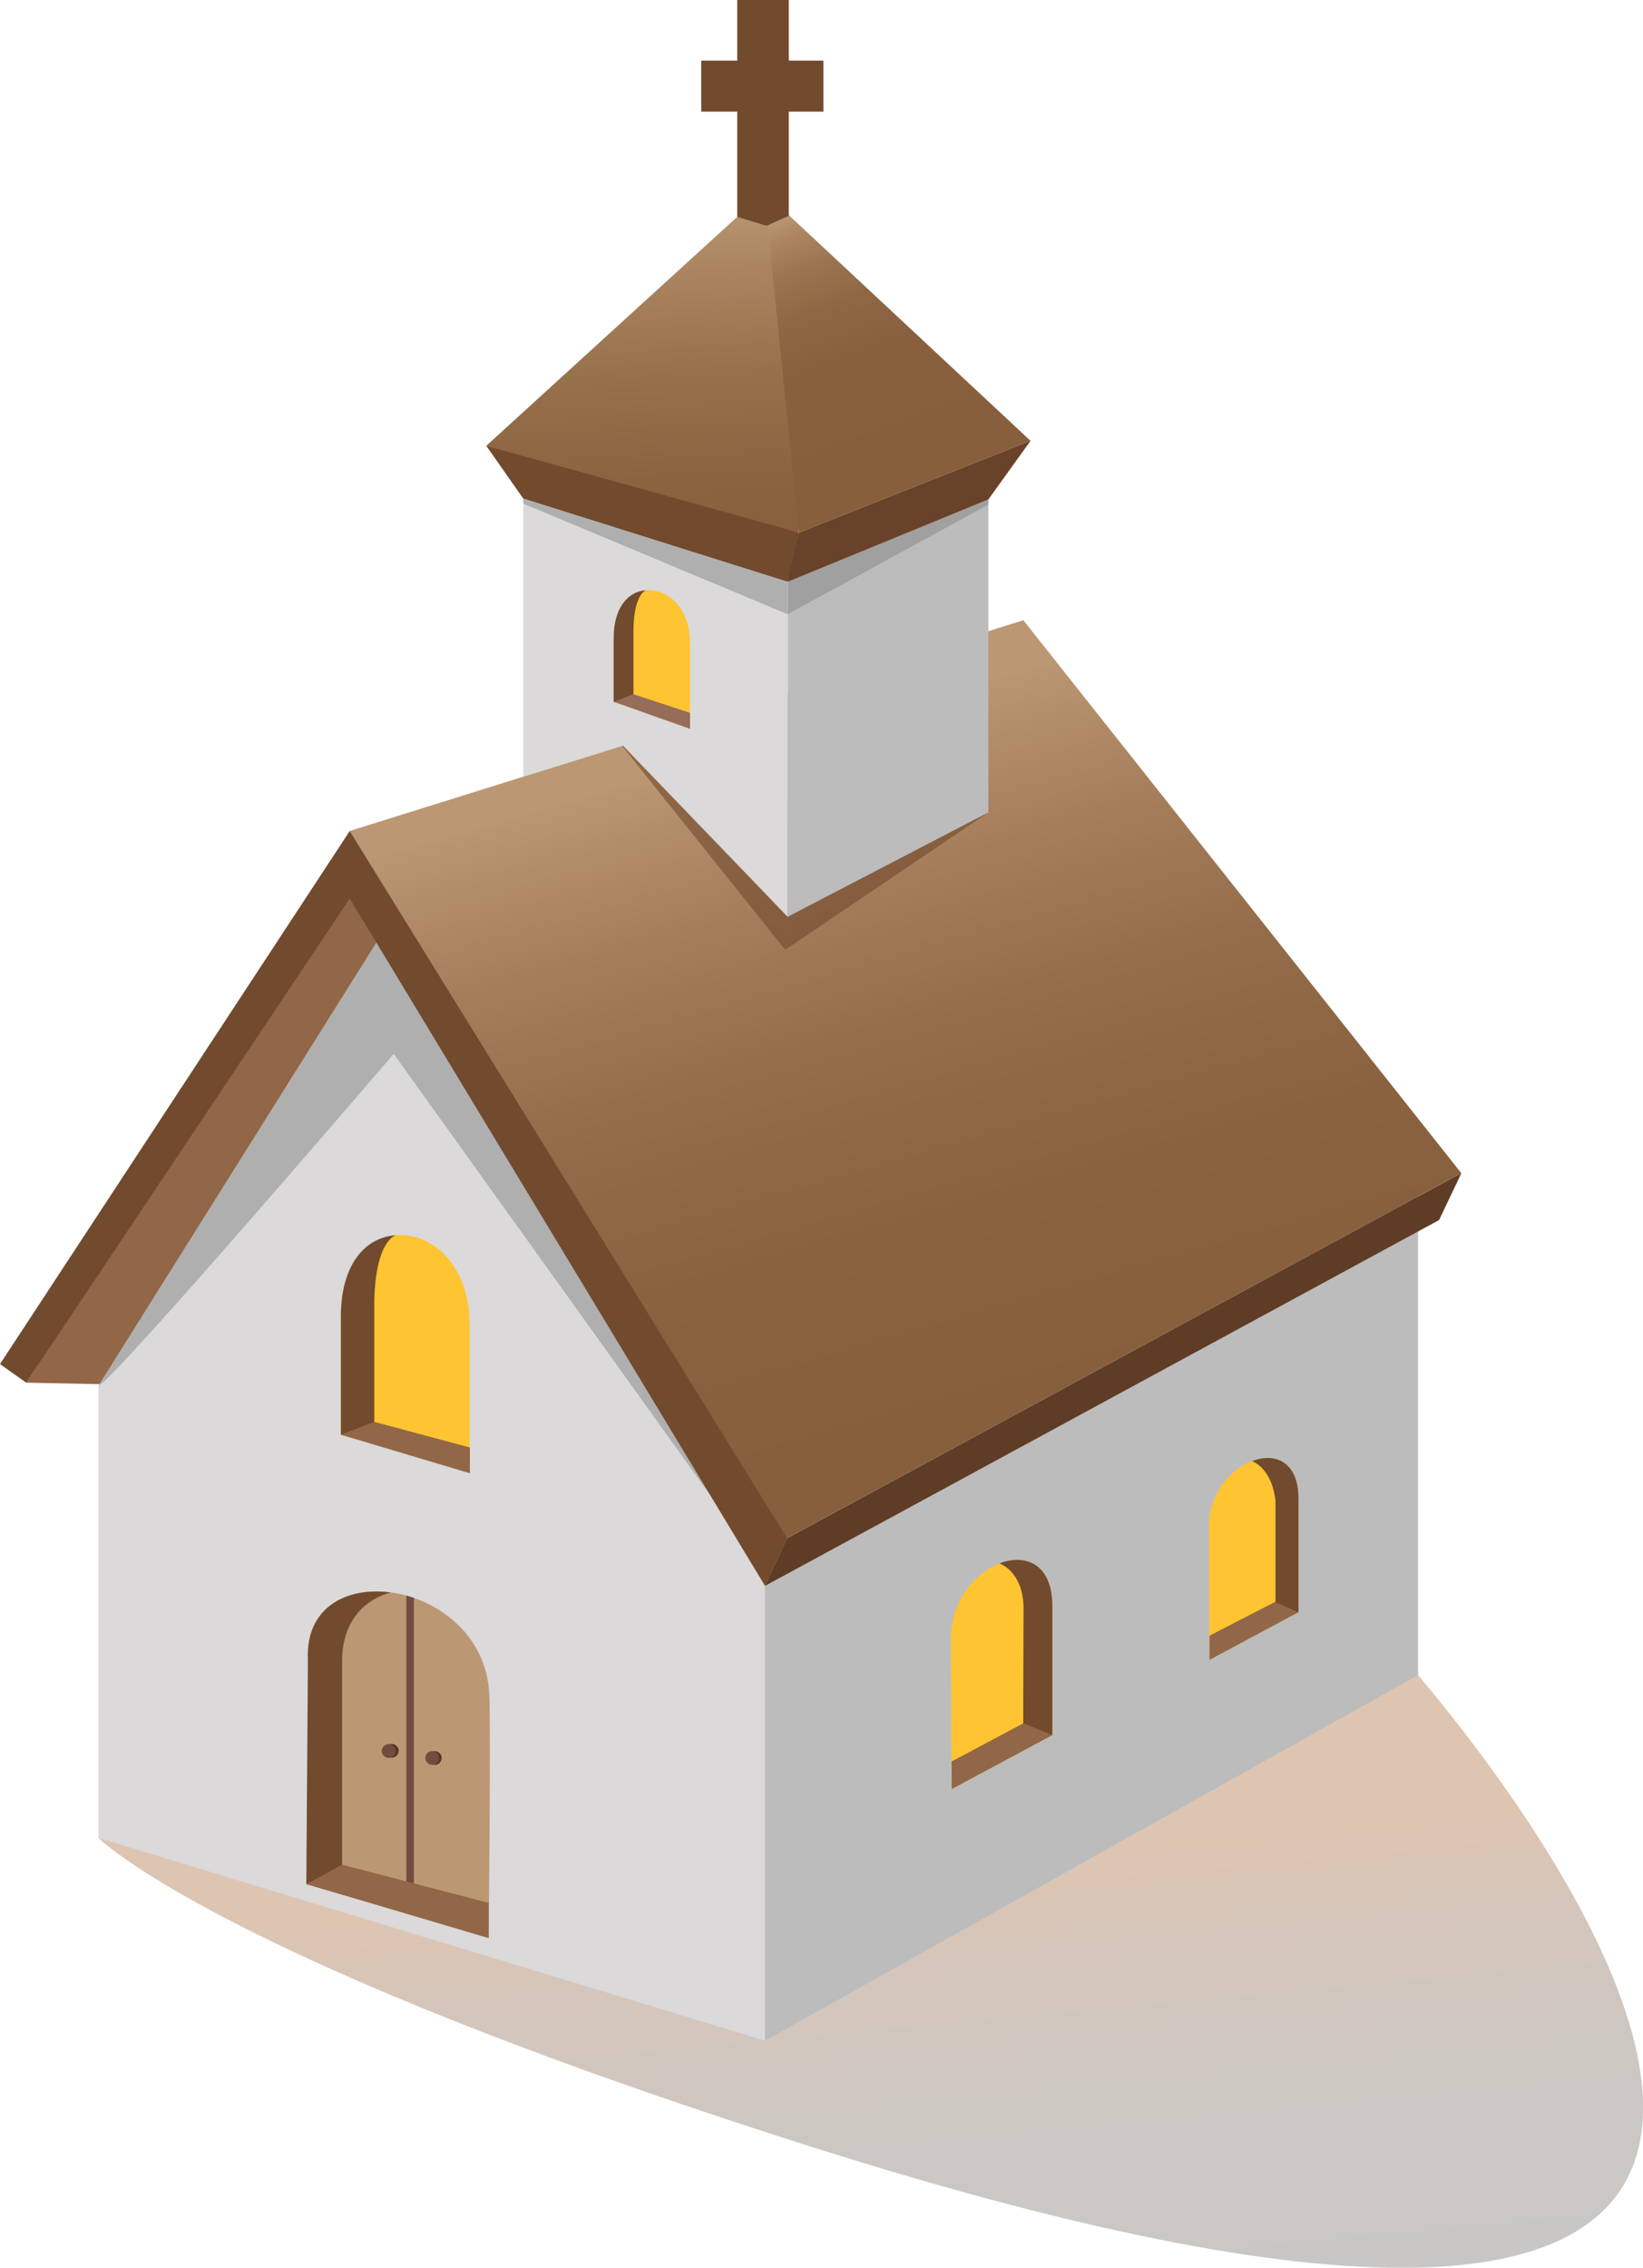 <?xml version="1.0" encoding="UTF-8"?><svg id="Camada_1" xmlns="http://www.w3.org/2000/svg" xmlns:xlink="http://www.w3.org/1999/xlink" viewBox="0 0 82.17 113.38"><defs><style>.cls-1{fill:url(#linear-gradient);}.cls-1,.cls-2{opacity:.6;}.cls-3{fill:#ffc431;}.cls-4{fill:#684229;}.cls-5{fill:#a0a0a0;}.cls-6{fill:#916747;}.cls-7{fill:#bcbcbc;}.cls-8{fill:#bc9773;}.cls-9{fill:#dbd9d9;}.cls-10{fill:#afafaf;}.cls-11{fill:#966d59;}.cls-12{fill:#724d3f;}.cls-13,.cls-2{fill:#724a2d;}.cls-14{fill:#56362c;}.cls-15{fill:#5e3c25;}.cls-16{fill:url(#linear-gradient-3);}.cls-17{fill:url(#linear-gradient-4);}.cls-18{fill:url(#linear-gradient-2);}</style><linearGradient id="linear-gradient" x1="42.99" y1="92.44" x2="46.91" y2="134.43" gradientUnits="userSpaceOnUse"><stop offset=".03" stop-color="#c69e7f"/><stop offset=".14" stop-color="#b99f8c"/><stop offset=".31" stop-color="#aca199"/><stop offset=".54" stop-color="#a5a2a0"/><stop offset="1" stop-color="#a3a3a3"/></linearGradient><linearGradient id="linear-gradient-2" x1="35.42" y1="22.32" x2="34.25" y2="2.97" gradientTransform="translate(-2.65 5.83) rotate(1.14)" gradientUnits="userSpaceOnUse"><stop offset="0" stop-color="#875f3c"/><stop offset=".25" stop-color="#8b6340"/><stop offset=".52" stop-color="#97704c"/><stop offset=".79" stop-color="#ab8561"/><stop offset=".97" stop-color="#bc9773"/></linearGradient><linearGradient id="linear-gradient-3" x1="48.91" y1="17.93" x2="43.08" y2="3.09" gradientTransform="translate(-2.65 5.83) rotate(1.14)" gradientUnits="userSpaceOnUse"><stop offset="0" stop-color="#875f3c"/><stop offset=".47" stop-color="#88603d"/><stop offset=".65" stop-color="#8f6744"/><stop offset=".78" stop-color="#9a7450"/><stop offset=".89" stop-color="#ab8561"/><stop offset=".97" stop-color="#bc9773"/></linearGradient><linearGradient id="linear-gradient-4" x1="51.17" y1="70.57" x2="40.99" y2="35.21" gradientUnits="userSpaceOnUse"><stop offset="0" stop-color="#875f3c"/><stop offset=".29" stop-color="#8a623f"/><stop offset=".53" stop-color="#936c49"/><stop offset=".75" stop-color="#a47d5a"/><stop offset=".96" stop-color="#ba9571"/><stop offset=".97" stop-color="#bc9773"/></linearGradient></defs><g id="Shadow"><path id="Shadow-2" class="cls-1" d="M4.92,91.89s5.87,5.98,35.52,15.4c57.69,18.34,42.56-9.19,30.48-23.54-9.88-1.57-29.89-8.55-37.37-5.92-8.2,2.88-28.63,14.07-28.63,14.07Z"/></g><g id="Church"><path class="cls-18" d="M24.32,22.29l13.9-12.68s.49,3.71,1.06,8.95c.56,5.11,.68,8.07,.68,8.07,0,0-3.82-.94-7.93-2.1-4.75-1.33-7.71-2.24-7.71-2.24Z"/><polygon class="cls-16" points="38.22 9.61 51.54 22.04 39.96 26.63 38.22 9.61"/><polygon class="cls-13" points="41.18 3.03 39.45 3.03 39.45 0 36.87 0 36.87 3.03 35.07 3.03 35.07 5.58 36.87 5.58 36.87 10.84 38.34 11.29 39.45 10.79 39.45 5.58 41.18 5.58 41.18 3.03"/><polygon class="cls-6" points="5.79 69.22 1.31 69.13 17.49 44.51 20.27 46.87 5.79 69.22"/><polygon class="cls-9" points="4.92 91.89 4.92 69.3 19.67 45.79 36.88 76.68 38.26 76.7 38.26 102.03 4.92 91.89"/><path class="cls-10" d="M19.67,45.79l-14.75,23.51c1.01-.54,14.77-16.61,14.77-16.61l17.2,23.98-17.21-30.89Z"/><polygon class="cls-7" points="38.26 102.03 70.92 83.75 70.92 59.01 38.26 76.7 38.26 102.03"/><polygon class="cls-17" points="17.48 41.55 51.18 31.01 73.08 58.65 39.35 76.91 17.48 41.55"/><polygon class="cls-13" points="1.31 69.13 0 68.2 17.49 41.55 39.37 76.91 38.26 79.29 17.49 44.92 1.31 69.13"/><polygon class="cls-7" points="39.39 45.84 49.43 40.62 49.43 24.97 39.39 29.09 39.39 45.84"/><polygon class="cls-5" points="49.43 25.23 49.43 24.97 39.39 29.09 39.39 30.71 49.43 25.23"/><g><path class="cls-3" d="M17.04,71.73v-5.91c0-5.84,6.45-5.12,6.45,.41v7.27l-6.45-1.77Z"/><path class="cls-13" d="M19.8,61.76c-1.47,.09-2.75,1.38-2.75,4.06v5.91l1.15,.32,.52,.14v-7.19c.08-3.03,1.08-3.24,1.08-3.24Z"/><polygon class="cls-6" points="17.04 71.73 18.72 71.09 23.5 72.37 23.5 73.66 17.04 71.73"/></g><g><path class="cls-8" d="M15.36,94.2s.1-9.69,.05-11.23c-.27-5.39,8.78-4.05,9.06,1.72,.08,1.64-.03,12.21-.03,12.21l-9.08-2.7Z"/><path class="cls-13" d="M17.11,94.7v-11.63c-.01-1.95,1.06-3.08,2.43-3.45-2.19-.29-4.26,.73-4.14,3.35l-.08,11.23,2.83,.83-1.05-.33Z"/><polygon class="cls-12" points="20.7 94.27 20.32 94.15 20.32 79.77 20.7 79.89 20.7 94.27"/><path class="cls-14" d="M19.94,87.52c0,.19-.14,.35-.33,.36-.19,0-.35-.14-.36-.33,0-.19,.14-.35,.33-.36,.19,0,.35,.14,.36,.33Z"/><path class="cls-14" d="M22.09,87.88c0,.19-.14,.35-.33,.36-.19,0-.35-.14-.36-.33,0-.19,.14-.35,.33-.36,.19,0,.35,.14,.36,.33Z"/><path class="cls-12" d="M21.96,87.88c0,.19-.14,.35-.33,.36-.19,0-.35-.14-.36-.33,0-.19,.14-.35,.33-.36,.19,0,.35,.14,.36,.33Z"/><path class="cls-12" d="M19.78,87.53c0,.19-.14,.35-.33,.36-.19,0-.35-.14-.36-.33,0-.19,.14-.35,.33-.36,.19,0,.35,.14,.36,.33Z"/><polygon class="cls-6" points="15.33 94.2 17.11 93.23 24.44 95.14 24.44 96.9 15.33 94.2"/></g><g><path class="cls-3" d="M52.63,86.75v-6.44c0-4.12-5.11-2.22-5.07,1.65l.03,7.49,5.03-2.7Z"/><path class="cls-13" d="M50,78.17c.68,.3,1.19,1.07,1.19,2.24l-.02,6.61,1.46-.28v-6.44c0-2.1-1.33-2.63-2.63-2.14Z"/><polygon class="cls-6" points="52.63 86.75 51.18 86.16 47.59 88.07 47.6 89.45 52.63 86.75"/></g><g><path class="cls-3" d="M64.93,80.61v-5.68c0-3.63-4.51-1.95-4.47,1.45l.03,6.6,4.44-2.38Z"/><path class="cls-13" d="M62.62,73.05c.6,.27,1.05,.94,1.17,1.98v5.83s1.15-.25,1.15-.25v-5.68c0-1.85-1.17-2.32-2.32-1.88Z"/><polygon class="cls-6" points="64.93 80.61 63.77 80.09 60.49 81.78 60.49 82.99 64.93 80.61"/></g><polygon class="cls-9" points="26.17 24.93 26.17 38.83 31.15 37.28 39.39 45.84 39.39 29.09 26.17 24.93"/><path class="cls-13" d="M26.17,24.93l-1.85-2.64,15.64,4.34s-.21,1.19-.26,1.4c-.12,.44-.31,1.06-.31,1.06l-13.22-4.16Z"/><g><path class="cls-3" d="M30.7,35.09v-3.18c0-3.45,3.81-3.02,3.81,.24v4.29l-3.81-1.35Z"/><path class="cls-13" d="M32.32,29.51c-.87,.05-1.63,.82-1.63,2.4v3.18l.68,.19,.31,.08v-3.94c.05-1.79,.64-1.91,.64-1.91Z"/><polygon class="cls-11" points="30.7 35.09 31.68 34.71 34.51 35.64 34.51 36.44 30.7 35.09"/></g><polygon class="cls-15" points="38.26 79.29 39.37 76.91 73.09 58.65 71.97 61 38.26 79.29"/><polygon class="cls-4" points="49.43 24.97 39.39 29.09 39.96 26.63 51.54 22.04 49.43 24.97"/><polygon class="cls-10" points="39.39 29.09 39.39 29.09 26.17 24.93 26.17 25.18 39.39 30.71 39.39 29.09"/><polygon class="cls-2" points="31.15 37.28 31.15 37.28 31.11 37.29 39.27 47.49 39.39 45.84 31.15 37.28"/><polygon class="cls-2" points="39.27 47.49 39.39 45.84 49.43 40.62 49.43 40.62 39.27 47.49"/></g></svg>
